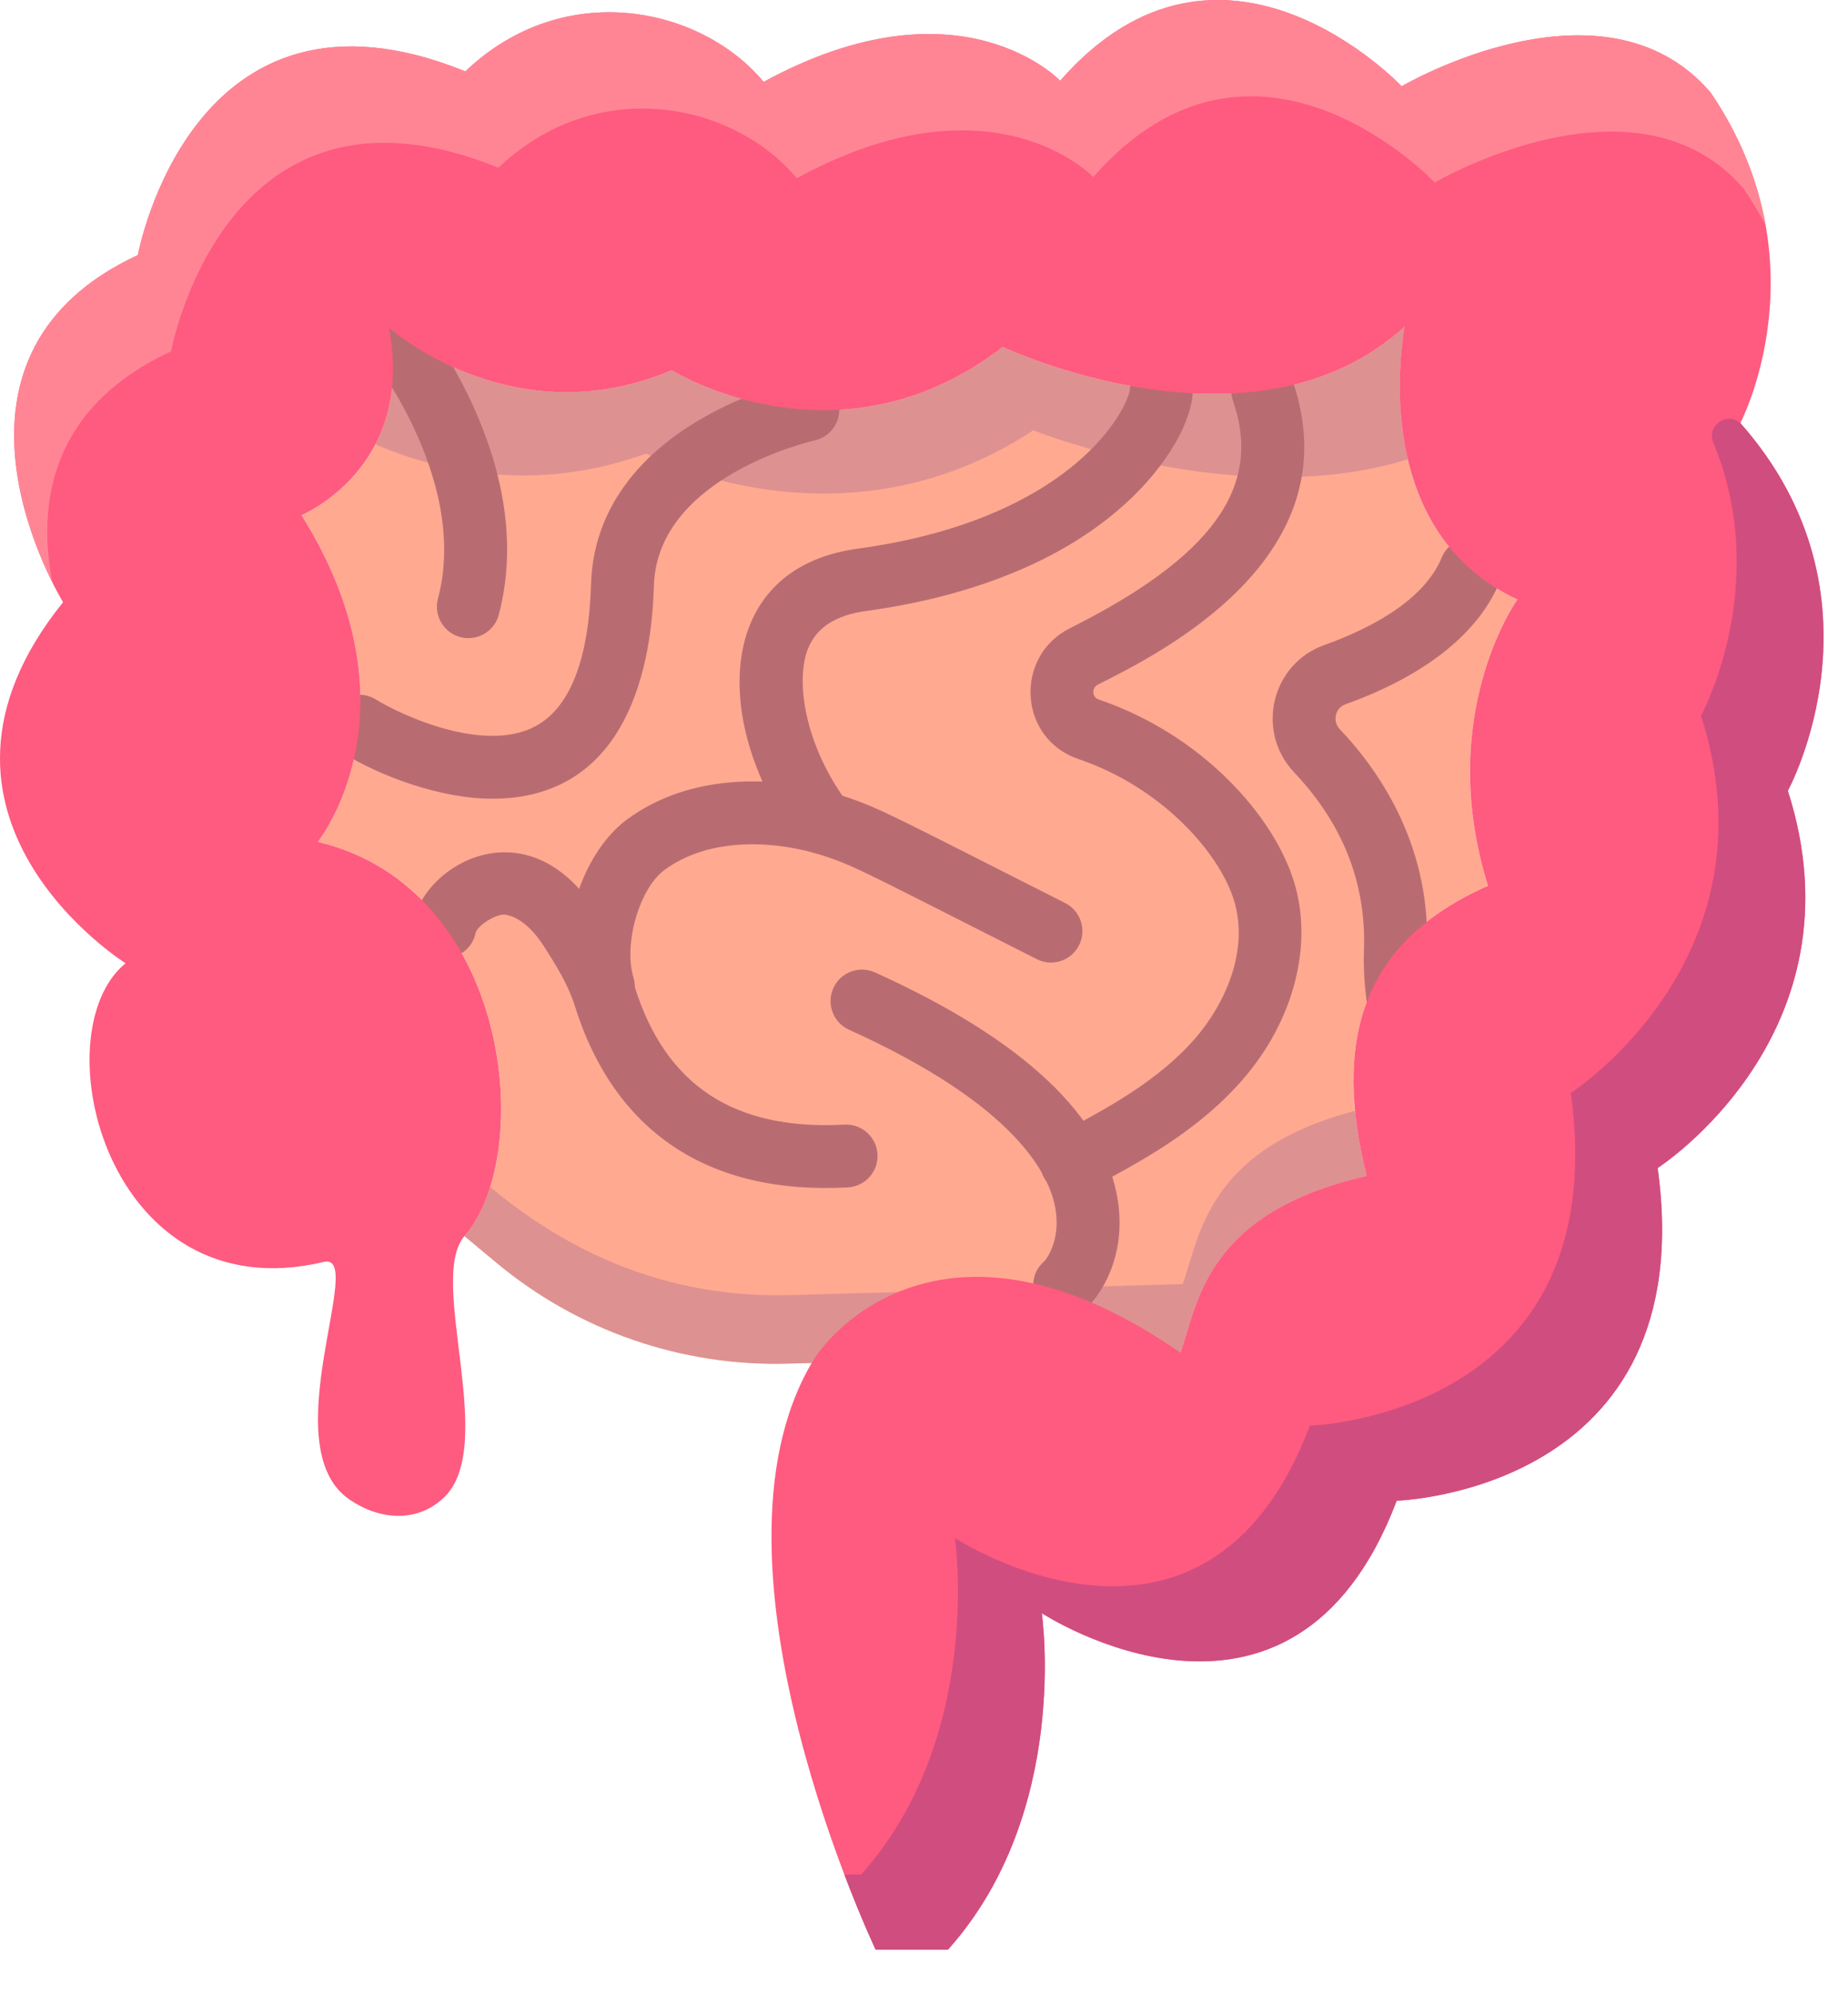 <svg xmlns="http://www.w3.org/2000/svg" width="38" height="41" viewBox="0 0 38 41">
    <g fill="none">
        <path fill="#FFA991" d="M31.203 12.325c-3.167-1.469-2.316-5.615-2.316-5.615-3.119 2.852-8.27.422-8.27.422-3.394 2.616-6.805.478-6.805.478C10.54 8.999 8 6.74 8 6.74c.541 2.89-1.802 3.85-1.802 3.85 2.515 4.012.336 6.718.336 6.718 3.985.95 4.477 6.42 3.017 8.104l.65.542c1.68 1.402 3.813 2.142 6 2.08l8.071-.224c.357-1.002.507-2.878 3.831-3.632-.666-2.674-.198-4.776 2.495-5.967-1.1-3.52.605-5.886.605-5.886z"/>
        <path fill="#DE9191" d="M8.093 6.803L8 6.74c.064.275.032.342.093.062zM28.902 6.71c-.075.056-.071.002-.052.264.028-.168.052-.264.052-.264zM24.32 26.4l-8.07.226c-2.176.06-4.255-.624-6.172-2.223-.127.405-.304.752-.527 1.01l.65.541c1.68 1.402 3.813 2.142 6 2.08l8.071-.224c.357-1.002.507-2.878 3.831-3.632-.116-.465-.196-.911-.238-1.34-3.047.795-3.198 2.59-3.544 3.563z"/>
        <path fill="#DE9191" d="M7.717 9.134c1.218.527 3.235 1.037 5.57.19 0 0 3.99 2.138 7.961-.478 0 0 4.193 1.69 7.7.596-.332-1.414-.061-2.732-.061-2.732-3.119 2.852-8.27.422-8.27.422-3.394 2.616-6.805.478-6.805.478C10.54 8.999 8 6.74 8 6.74c.192 1.028.02 1.811-.283 2.394zM14.715 16.892c-.025-.033-.05-.068-.074-.103-.063.013-.125.026-.187.041.154.034.261.062.261.062z"/>
        <g fill="#B86C72">
            <path d="M22.642 16.606c-.165 0-.33-.063-.457-.19-.9-.899-.855-2.714-.847-2.918.057-1.444-.468-2.658-1.434-3.679-.8-.846-.47-2.229.62-2.619.896-.32 2.043-.894 2.415-1.8.135-.331.513-.489.843-.354.33.136.489.514.353.844-.438 1.066-1.536 1.94-3.175 2.527-.217.078-.273.349-.117.514.877.927 1.898 2.48 1.787 4.62-.016.47.077 1.559.47 1.952.408.408.113 1.103-.458 1.103zM5.108 14.607c-.13-.416-.377-.817-.64-1.226-.133-.209-.412-.568-.774-.636-.186-.035-.582.22-.62.367-.068.35-.407.579-.758.51-.35-.068-.58-.408-.511-.758.222-1.144 2.33-2.393 3.751-.182.3.467.608.97.786 1.54.635 2.034 2.046 2.961 4.313 2.838.356-.019.661.253.68.61.02.356-.253.661-.61.68-2.859.158-4.803-1.135-5.617-3.743zM15.184 21.011c-.593 0-.87-.737-.43-1.13.071-.064.34-.453.246-1.062-.11-.717-.808-2.154-4.25-3.71-.325-.147-.469-.53-.322-.856.147-.325.53-.47.856-.322 3.051 1.38 4.732 2.96 4.995 4.698.171 1.133-.339 1.928-.667 2.22-.123.108-.276.162-.428.162z" transform="translate(6.708 6.061)"/>
            <path d="M5.698 14.871c-.278 0-.535-.18-.62-.461-.363-1.22.15-2.91 1.099-3.617 1.259-.939 3.034-.967 4.529-.464.696.234 1.02.421 4.489 2.176.318.16.446.55.285.868-.161.319-.55.447-.869.285-3.479-1.76-3.73-1.906-4.318-2.104-1.071-.36-2.43-.405-3.343.275-.514.383-.839 1.52-.632 2.21.124.415-.188.832-.62.832z" transform="translate(6.708 6.061)"/>
            <path d="M10.218 11.501c-.196 0-.39-.089-.517-.258C7.957 8.92 7.905 5.63 10.93 5.219c2.38-.324 3.757-1.135 4.493-1.759.85-.719 1.087-1.373 1.102-1.504.008-.354.302-.636.653-.633.357.003.643.296.64.653-.005.557-.466 1.517-1.484 2.406-1.576 1.377-3.714 1.912-5.23 2.118-.623.085-1.013.334-1.191.76-.275.658-.08 2.005.822 3.207.323.43.007 1.034-.517 1.034zM15.326 18.485c-.677 0-.897-.913-.296-1.221 1.024-.527 2.088-1.113 2.84-1.979.595-.685 1.117-1.79.796-2.836-.296-.963-1.467-2.317-3.198-2.905-1.24-.421-1.323-2.115-.176-2.689 2.933-1.468 3.967-2.909 3.354-4.673-.118-.337.06-.706.398-.823.337-.118.705.06.823.398 1.26 3.624-2.697 5.604-3.997 6.255-.134.066-.127.26.014.308 2.122.72 3.6 2.389 4.017 3.749.4 1.298-.005 2.855-1.055 4.064-.903 1.04-2.089 1.697-3.226 2.28-.094.05-.195.072-.294.072zM3.414 10.36c-1.045 0-2.28-.45-3.076-.942-.304-.187-.398-.585-.21-.89.186-.303.585-.398.889-.21.561.343 2.248 1.113 3.288.55.71-.384 1.094-1.369 1.141-2.926.041-1.38.822-2.551 2.258-3.388 1.02-.595 2.022-.814 2.064-.823.35-.075.693.147.768.497.074.348-.148.692-.496.767-.037.008-3.234.733-3.302 2.985-.07 2.375-.95 4.38-3.324 4.38z" transform="translate(6.708 6.061)"/>
            <path d="M2.924 7.059c-.424 0-.735-.402-.626-.813C2.962 3.745.817 1.12.795 1.093.567.818.605.411.879.183c.274-.228.68-.192.91.082.106.128 2.596 3.16 1.759 6.313-.077.29-.338.48-.624.48z" transform="translate(6.708 6.061)"/>
        </g>
        <path fill="#FF5A7F" d="M35.786 8.698s1.752-3.327-.614-6.8c-2.205-2.562-6.35-.124-6.35-.124S25.13-2.141 21.8 1.66c0 0-2.059-2.176-6.098.024-1.276-1.535-4.089-2.16-6.134-.216-5.625-2.28-6.733 3.776-6.733 3.776-4.618 2.144-1.538 7.137-1.538 7.137-3.539 4.394 1.285 7.423 1.285 7.423-1.757 1.431-.384 7.2 4.074 6.14.897-.213-1.063 3.799.532 4.886.62.423 1.38.48 1.93-.032 1.14-1.059-.342-4.492.433-5.386 1.46-1.684.968-7.154-3.017-8.104 0 0 2.18-2.706-.336-6.718 0 0 2.343-.96 1.802-3.85 0 0 2.54 2.259 5.812.87 0 0 3.411 2.138 6.806-.478 0 0 5.15 2.43 8.269-.422 0 0-.851 4.146 2.316 5.615 0 0-1.704 2.365-.605 5.886-2.693 1.19-3.161 3.293-2.495 5.966-3.324.755-3.474 2.63-3.83 3.633-4.55-3.153-7.047-.698-7.581.21-2.449 4.157 1.314 12.064 1.314 12.064h1.486c2.532-2.827 1.93-6.919 1.93-6.919s5.149 3.368 7.298-2.312c0 0 6.283-.186 5.366-6.84 0 0 4.28-2.753 2.677-7.756 0 0 2.182-3.986-.977-7.56z"/>
        <path fill="#D04D7F" d="M35.786 8.698c-.28-.243-.696.058-.555.401 1.214 2.935-.253 5.615-.253 5.615 1.603 5.002-2.678 7.757-2.678 7.757.918 6.653-5.365 6.84-5.365 6.84-2.15 5.679-7.299 2.31-7.299 2.31s.602 4.093-1.93 6.919h-.343c.36.948.643 1.543.643 1.543h1.486c2.532-2.826 1.93-6.918 1.93-6.918s5.149 3.368 7.298-2.312c0 0 6.283-.186 5.366-6.84 0 0 4.28-2.753 2.677-7.756 0 0 2.182-3.986-.977-7.56z"/>
        <path fill="#FF8595" d="M3.518 7.224S4.625 1.17 10.25 3.448c2.044-1.944 4.857-1.32 6.134.216 4.039-2.2 6.097-.024 6.097-.024 3.33-3.8 7.022.113 7.022.113s4.146-2.437 6.35.125c.172.251.32.502.451.75-.153-.857-.491-1.788-1.133-2.73-2.205-2.562-6.35-.124-6.35-.124S25.13-2.14 21.8 1.66c0 0-2.059-2.177-6.097.023-1.277-1.535-4.09-2.16-6.135-.216-5.625-2.28-6.733 3.776-6.733 3.776-3.822 1.774-2.372 5.499-1.758 6.731-.305-1.587-.065-3.588 2.44-4.75z"/>
    </g>
</svg>
